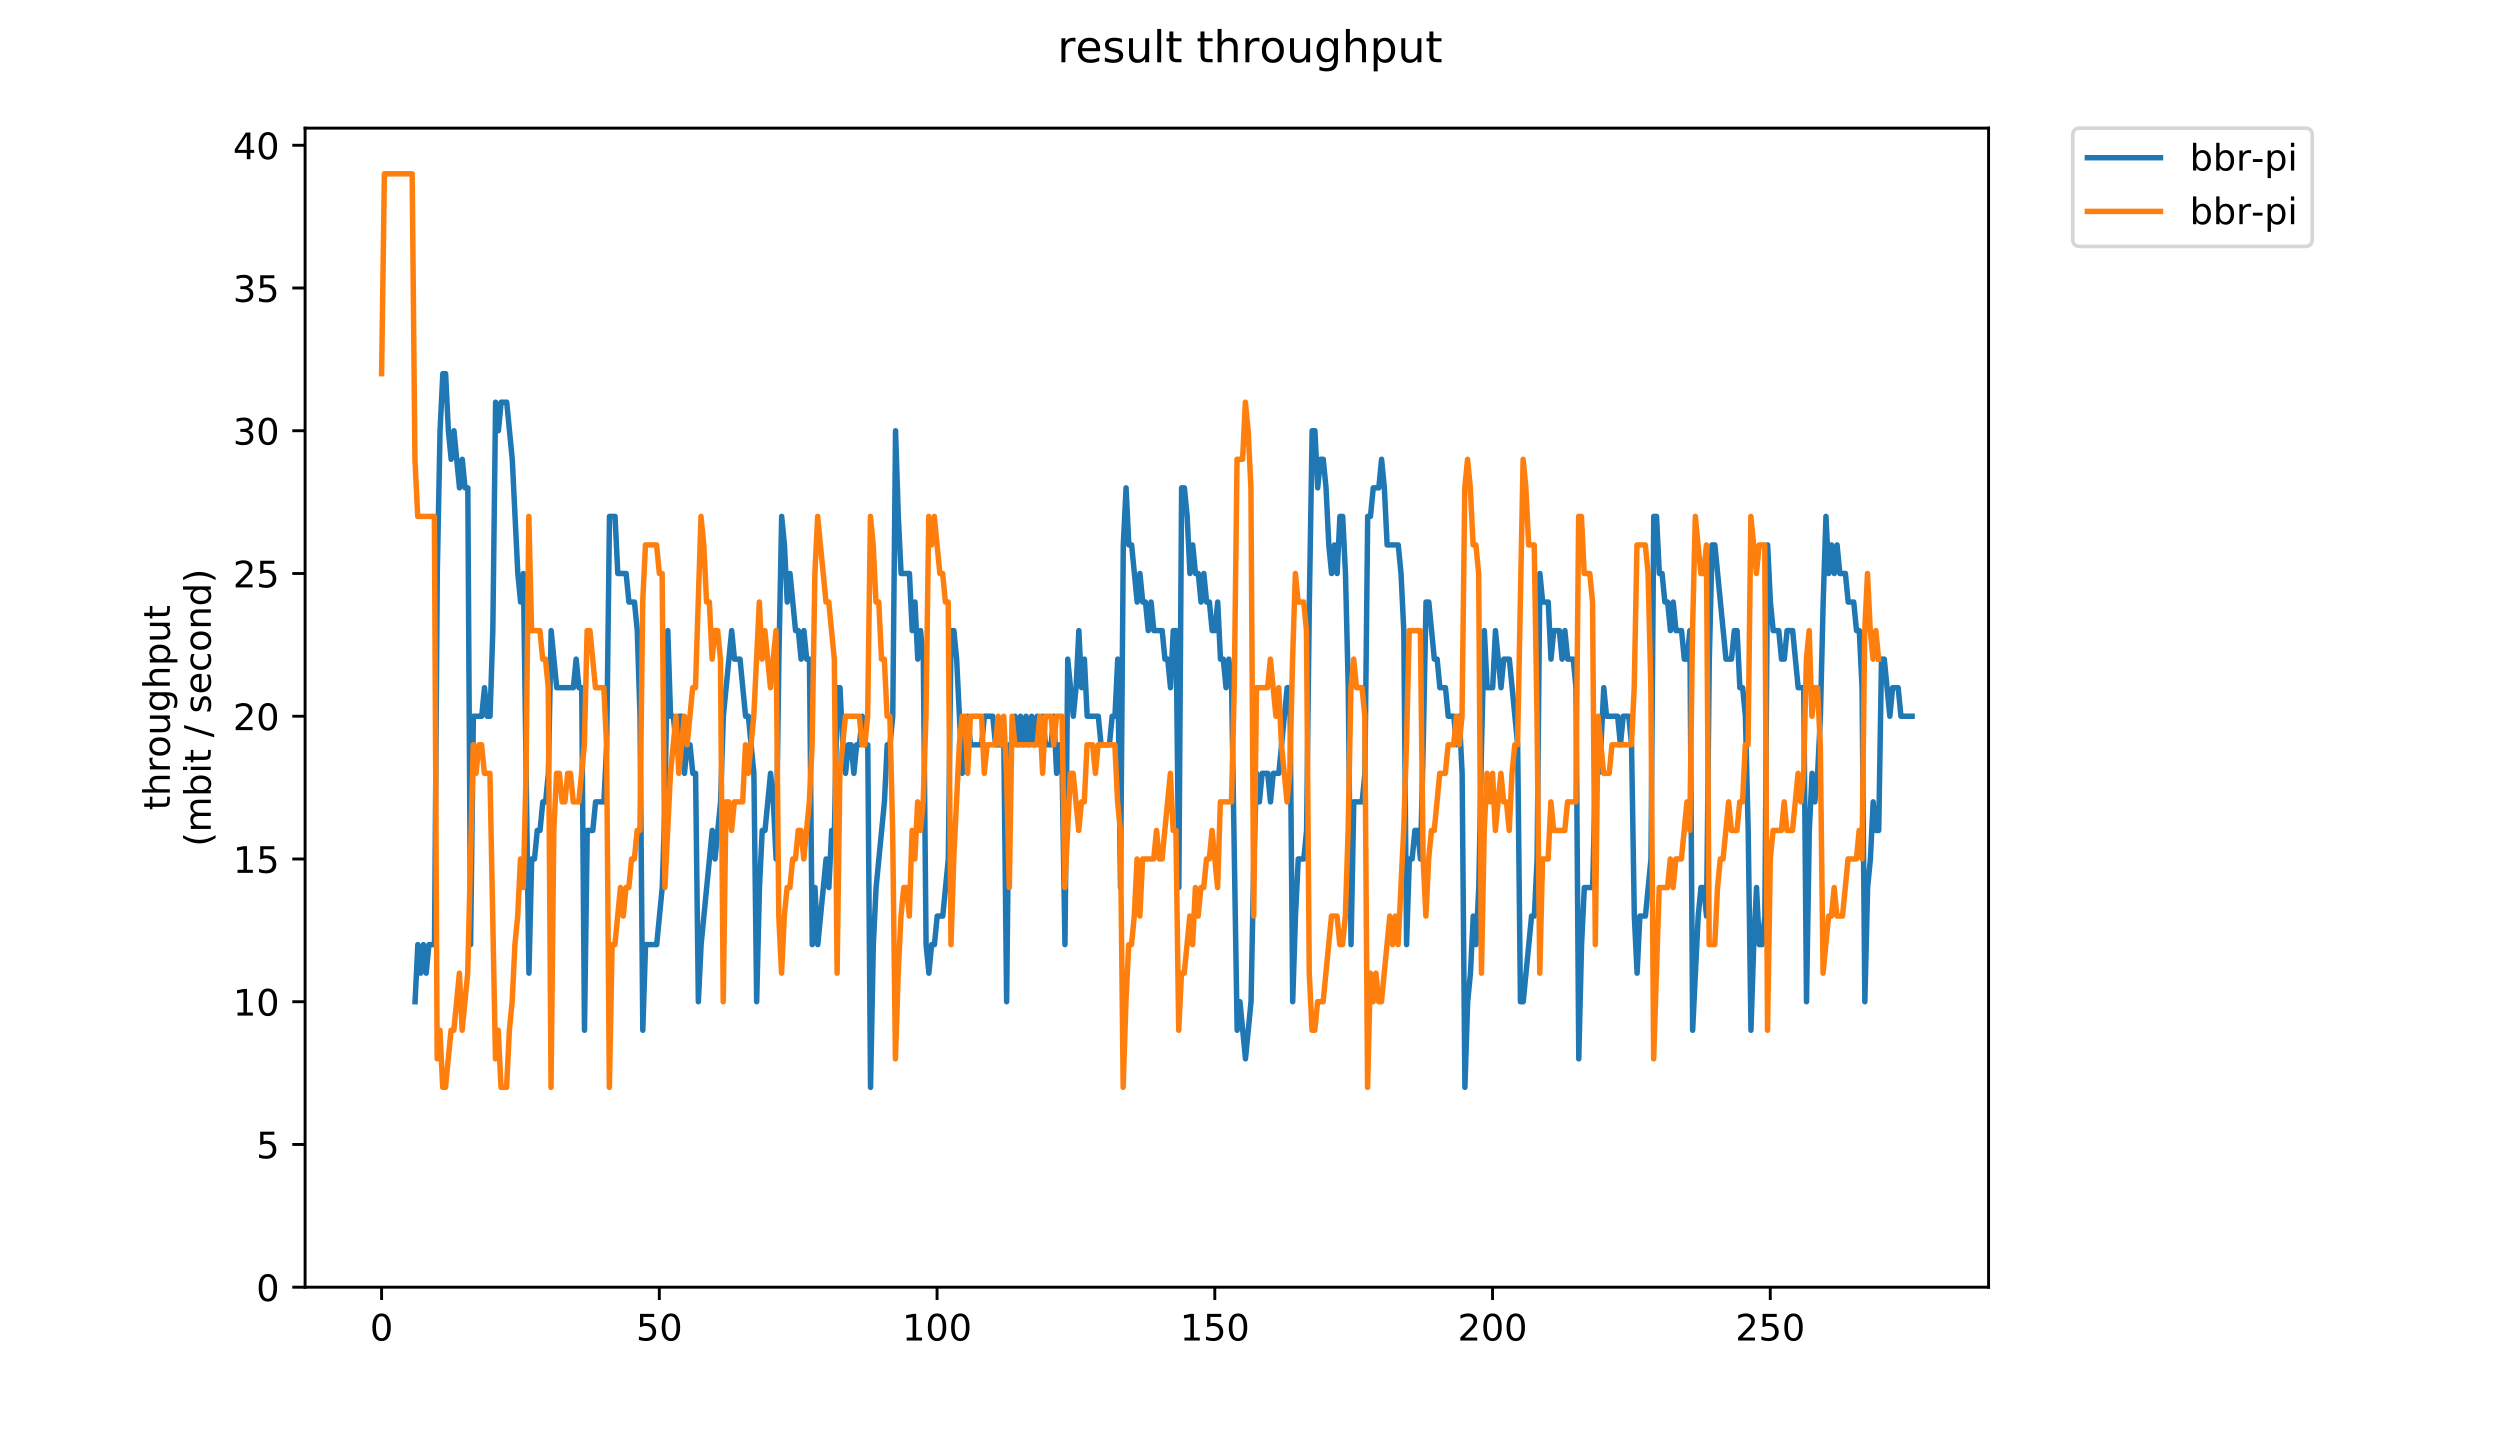 <?xml version="1.0" encoding="utf-8" standalone="no"?>
<!DOCTYPE svg PUBLIC "-//W3C//DTD SVG 1.1//EN"
  "http://www.w3.org/Graphics/SVG/1.1/DTD/svg11.dtd">
<!-- Created with matplotlib (https://matplotlib.org/) -->
<svg height="396pt" version="1.1" viewBox="0 0 684 396" width="684pt" xmlns="http://www.w3.org/2000/svg" xmlns:xlink="http://www.w3.org/1999/xlink">
 <defs>
  <style type="text/css">
*{stroke-linecap:butt;stroke-linejoin:round;}
  </style>
 </defs>
 <g id="figure_1">
  <g id="patch_1">
   <path d="M 0 396 
L 684 396 
L 684 0 
L 0 0 
z
" style="fill:#ffffff;"/>
  </g>
  <g id="axes_1">
   <g id="patch_2">
    <path d="M 83.472 352.174 
L 544.074 352.174 
L 544.074 35.062 
L 83.472 35.062 
z
" style="fill:#ffffff;"/>
   </g>
   <g id="matplotlib.axis_1">
    <g id="xtick_1">
     <g id="line2d_1">
      <defs>
       <path d="M 0 0 
L 0 3.5 
" id="mb0928cc8f7" style="stroke:#000000;stroke-width:0.8;"/>
      </defs>
      <g>
       <use style="stroke:#000000;stroke-width:0.8;" x="104.403" xlink:href="#mb0928cc8f7" y="352.174"/>
      </g>
     </g>
     <g id="text_1">
      <!-- 0 -->
      <defs>
       <path d="M 31.781 66.406 
Q 24.172 66.406 20.328 58.906 
Q 16.5 51.422 16.5 36.375 
Q 16.5 21.391 20.328 13.891 
Q 24.172 6.391 31.781 6.391 
Q 39.453 6.391 43.281 13.891 
Q 47.125 21.391 47.125 36.375 
Q 47.125 51.422 43.281 58.906 
Q 39.453 66.406 31.781 66.406 
z
M 31.781 74.219 
Q 44.047 74.219 50.516 64.516 
Q 56.984 54.828 56.984 36.375 
Q 56.984 17.969 50.516 8.266 
Q 44.047 -1.422 31.781 -1.422 
Q 19.531 -1.422 13.062 8.266 
Q 6.594 17.969 6.594 36.375 
Q 6.594 54.828 13.062 64.516 
Q 19.531 74.219 31.781 74.219 
z
" id="DejaVuSans-48"/>
      </defs>
      <g transform="translate(101.221 366.773)scale(0.1 -0.1)">
       <use xlink:href="#DejaVuSans-48"/>
      </g>
     </g>
    </g>
    <g id="xtick_2">
     <g id="line2d_2">
      <g>
       <use style="stroke:#000000;stroke-width:0.8;" x="180.391" xlink:href="#mb0928cc8f7" y="352.174"/>
      </g>
     </g>
     <g id="text_2">
      <!-- 50 -->
      <defs>
       <path d="M 10.797 72.906 
L 49.516 72.906 
L 49.516 64.594 
L 19.828 64.594 
L 19.828 46.734 
Q 21.969 47.469 24.109 47.828 
Q 26.266 48.188 28.422 48.188 
Q 40.625 48.188 47.75 41.5 
Q 54.891 34.812 54.891 23.391 
Q 54.891 11.625 47.562 5.094 
Q 40.234 -1.422 26.906 -1.422 
Q 22.312 -1.422 17.547 -0.641 
Q 12.797 0.141 7.719 1.703 
L 7.719 11.625 
Q 12.109 9.234 16.797 8.062 
Q 21.484 6.891 26.703 6.891 
Q 35.156 6.891 40.078 11.328 
Q 45.016 15.766 45.016 23.391 
Q 45.016 31 40.078 35.438 
Q 35.156 39.891 26.703 39.891 
Q 22.75 39.891 18.812 39.016 
Q 14.891 38.141 10.797 36.281 
z
" id="DejaVuSans-53"/>
      </defs>
      <g transform="translate(174.029 366.773)scale(0.1 -0.1)">
       <use xlink:href="#DejaVuSans-53"/>
       <use x="63.623" xlink:href="#DejaVuSans-48"/>
      </g>
     </g>
    </g>
    <g id="xtick_3">
     <g id="line2d_3">
      <g>
       <use style="stroke:#000000;stroke-width:0.8;" x="256.38" xlink:href="#mb0928cc8f7" y="352.174"/>
      </g>
     </g>
     <g id="text_3">
      <!-- 100 -->
      <defs>
       <path d="M 12.406 8.297 
L 28.516 8.297 
L 28.516 63.922 
L 10.984 60.406 
L 10.984 69.391 
L 28.422 72.906 
L 38.281 72.906 
L 38.281 8.297 
L 54.391 8.297 
L 54.391 0 
L 12.406 0 
z
" id="DejaVuSans-49"/>
      </defs>
      <g transform="translate(246.836 366.773)scale(0.1 -0.1)">
       <use xlink:href="#DejaVuSans-49"/>
       <use x="63.623" xlink:href="#DejaVuSans-48"/>
       <use x="127.246" xlink:href="#DejaVuSans-48"/>
      </g>
     </g>
    </g>
    <g id="xtick_4">
     <g id="line2d_4">
      <g>
       <use style="stroke:#000000;stroke-width:0.8;" x="332.368" xlink:href="#mb0928cc8f7" y="352.174"/>
      </g>
     </g>
     <g id="text_4">
      <!-- 150 -->
      <g transform="translate(322.825 366.773)scale(0.1 -0.1)">
       <use xlink:href="#DejaVuSans-49"/>
       <use x="63.623" xlink:href="#DejaVuSans-53"/>
       <use x="127.246" xlink:href="#DejaVuSans-48"/>
      </g>
     </g>
    </g>
    <g id="xtick_5">
     <g id="line2d_5">
      <g>
       <use style="stroke:#000000;stroke-width:0.8;" x="408.357" xlink:href="#mb0928cc8f7" y="352.174"/>
      </g>
     </g>
     <g id="text_5">
      <!-- 200 -->
      <defs>
       <path d="M 19.188 8.297 
L 53.609 8.297 
L 53.609 0 
L 7.328 0 
L 7.328 8.297 
Q 12.938 14.109 22.625 23.891 
Q 32.328 33.688 34.812 36.531 
Q 39.547 41.844 41.422 45.531 
Q 43.312 49.219 43.312 52.781 
Q 43.312 58.594 39.234 62.25 
Q 35.156 65.922 28.609 65.922 
Q 23.969 65.922 18.812 64.312 
Q 13.672 62.703 7.812 59.422 
L 7.812 69.391 
Q 13.766 71.781 18.938 73 
Q 24.125 74.219 28.422 74.219 
Q 39.75 74.219 46.484 68.547 
Q 53.219 62.891 53.219 53.422 
Q 53.219 48.922 51.531 44.891 
Q 49.859 40.875 45.406 35.406 
Q 44.188 33.984 37.641 27.219 
Q 31.109 20.453 19.188 8.297 
z
" id="DejaVuSans-50"/>
      </defs>
      <g transform="translate(398.813 366.773)scale(0.1 -0.1)">
       <use xlink:href="#DejaVuSans-50"/>
       <use x="63.623" xlink:href="#DejaVuSans-48"/>
       <use x="127.246" xlink:href="#DejaVuSans-48"/>
      </g>
     </g>
    </g>
    <g id="xtick_6">
     <g id="line2d_6">
      <g>
       <use style="stroke:#000000;stroke-width:0.8;" x="484.345" xlink:href="#mb0928cc8f7" y="352.174"/>
      </g>
     </g>
     <g id="text_6">
      <!-- 250 -->
      <g transform="translate(474.802 366.773)scale(0.1 -0.1)">
       <use xlink:href="#DejaVuSans-50"/>
       <use x="63.623" xlink:href="#DejaVuSans-53"/>
       <use x="127.246" xlink:href="#DejaVuSans-48"/>
      </g>
     </g>
    </g>
   </g>
   <g id="matplotlib.axis_2">
    <g id="ytick_1">
     <g id="line2d_7">
      <defs>
       <path d="M 0 0 
L -3.5 0 
" id="m0f56b5fff4" style="stroke:#000000;stroke-width:0.8;"/>
      </defs>
      <g>
       <use style="stroke:#000000;stroke-width:0.8;" x="83.472" xlink:href="#m0f56b5fff4" y="352.174"/>
      </g>
     </g>
     <g id="text_7">
      <!-- 0 -->
      <g transform="translate(70.11 355.973)scale(0.1 -0.1)">
       <use xlink:href="#DejaVuSans-48"/>
      </g>
     </g>
    </g>
    <g id="ytick_2">
     <g id="line2d_8">
      <g>
       <use style="stroke:#000000;stroke-width:0.8;" x="83.472" xlink:href="#m0f56b5fff4" y="313.121"/>
      </g>
     </g>
     <g id="text_8">
      <!-- 5 -->
      <g transform="translate(70.11 316.92)scale(0.1 -0.1)">
       <use xlink:href="#DejaVuSans-53"/>
      </g>
     </g>
    </g>
    <g id="ytick_3">
     <g id="line2d_9">
      <g>
       <use style="stroke:#000000;stroke-width:0.8;" x="83.472" xlink:href="#m0f56b5fff4" y="274.068"/>
      </g>
     </g>
     <g id="text_9">
      <!-- 10 -->
      <g transform="translate(63.747 277.867)scale(0.1 -0.1)">
       <use xlink:href="#DejaVuSans-49"/>
       <use x="63.623" xlink:href="#DejaVuSans-48"/>
      </g>
     </g>
    </g>
    <g id="ytick_4">
     <g id="line2d_10">
      <g>
       <use style="stroke:#000000;stroke-width:0.8;" x="83.472" xlink:href="#m0f56b5fff4" y="235.015"/>
      </g>
     </g>
     <g id="text_10">
      <!-- 15 -->
      <g transform="translate(63.747 238.814)scale(0.1 -0.1)">
       <use xlink:href="#DejaVuSans-49"/>
       <use x="63.623" xlink:href="#DejaVuSans-53"/>
      </g>
     </g>
    </g>
    <g id="ytick_5">
     <g id="line2d_11">
      <g>
       <use style="stroke:#000000;stroke-width:0.8;" x="83.472" xlink:href="#m0f56b5fff4" y="195.962"/>
      </g>
     </g>
     <g id="text_11">
      <!-- 20 -->
      <g transform="translate(63.747 199.761)scale(0.1 -0.1)">
       <use xlink:href="#DejaVuSans-50"/>
       <use x="63.623" xlink:href="#DejaVuSans-48"/>
      </g>
     </g>
    </g>
    <g id="ytick_6">
     <g id="line2d_12">
      <g>
       <use style="stroke:#000000;stroke-width:0.8;" x="83.472" xlink:href="#m0f56b5fff4" y="156.908"/>
      </g>
     </g>
     <g id="text_12">
      <!-- 25 -->
      <g transform="translate(63.747 160.708)scale(0.1 -0.1)">
       <use xlink:href="#DejaVuSans-50"/>
       <use x="63.623" xlink:href="#DejaVuSans-53"/>
      </g>
     </g>
    </g>
    <g id="ytick_7">
     <g id="line2d_13">
      <g>
       <use style="stroke:#000000;stroke-width:0.8;" x="83.472" xlink:href="#m0f56b5fff4" y="117.855"/>
      </g>
     </g>
     <g id="text_13">
      <!-- 30 -->
      <defs>
       <path d="M 40.578 39.312 
Q 47.656 37.797 51.625 33 
Q 55.609 28.219 55.609 21.188 
Q 55.609 10.406 48.188 4.484 
Q 40.766 -1.422 27.094 -1.422 
Q 22.516 -1.422 17.656 -0.516 
Q 12.797 0.391 7.625 2.203 
L 7.625 11.719 
Q 11.719 9.328 16.594 8.109 
Q 21.484 6.891 26.812 6.891 
Q 36.078 6.891 40.938 10.547 
Q 45.797 14.203 45.797 21.188 
Q 45.797 27.641 41.281 31.266 
Q 36.766 34.906 28.719 34.906 
L 20.219 34.906 
L 20.219 43.016 
L 29.109 43.016 
Q 36.375 43.016 40.234 45.922 
Q 44.094 48.828 44.094 54.297 
Q 44.094 59.906 40.109 62.906 
Q 36.141 65.922 28.719 65.922 
Q 24.656 65.922 20.016 65.031 
Q 15.375 64.156 9.812 62.312 
L 9.812 71.094 
Q 15.438 72.656 20.344 73.438 
Q 25.25 74.219 29.594 74.219 
Q 40.828 74.219 47.359 69.109 
Q 53.906 64.016 53.906 55.328 
Q 53.906 49.266 50.438 45.094 
Q 46.969 40.922 40.578 39.312 
z
" id="DejaVuSans-51"/>
      </defs>
      <g transform="translate(63.747 121.654)scale(0.1 -0.1)">
       <use xlink:href="#DejaVuSans-51"/>
       <use x="63.623" xlink:href="#DejaVuSans-48"/>
      </g>
     </g>
    </g>
    <g id="ytick_8">
     <g id="line2d_14">
      <g>
       <use style="stroke:#000000;stroke-width:0.8;" x="83.472" xlink:href="#m0f56b5fff4" y="78.802"/>
      </g>
     </g>
     <g id="text_14">
      <!-- 35 -->
      <g transform="translate(63.747 82.601)scale(0.1 -0.1)">
       <use xlink:href="#DejaVuSans-51"/>
       <use x="63.623" xlink:href="#DejaVuSans-53"/>
      </g>
     </g>
    </g>
    <g id="ytick_9">
     <g id="line2d_15">
      <g>
       <use style="stroke:#000000;stroke-width:0.8;" x="83.472" xlink:href="#m0f56b5fff4" y="39.749"/>
      </g>
     </g>
     <g id="text_15">
      <!-- 40 -->
      <defs>
       <path d="M 37.797 64.312 
L 12.891 25.391 
L 37.797 25.391 
z
M 35.203 72.906 
L 47.609 72.906 
L 47.609 25.391 
L 58.016 25.391 
L 58.016 17.188 
L 47.609 17.188 
L 47.609 0 
L 37.797 0 
L 37.797 17.188 
L 4.891 17.188 
L 4.891 26.703 
z
" id="DejaVuSans-52"/>
      </defs>
      <g transform="translate(63.747 43.548)scale(0.1 -0.1)">
       <use xlink:href="#DejaVuSans-52"/>
       <use x="63.623" xlink:href="#DejaVuSans-48"/>
      </g>
     </g>
    </g>
    <g id="text_16">
     <!-- throughput -->
     <defs>
      <path d="M 18.312 70.219 
L 18.312 54.688 
L 36.812 54.688 
L 36.812 47.703 
L 18.312 47.703 
L 18.312 18.016 
Q 18.312 11.328 20.141 9.422 
Q 21.969 7.516 27.594 7.516 
L 36.812 7.516 
L 36.812 0 
L 27.594 0 
Q 17.188 0 13.234 3.875 
Q 9.281 7.766 9.281 18.016 
L 9.281 47.703 
L 2.688 47.703 
L 2.688 54.688 
L 9.281 54.688 
L 9.281 70.219 
z
" id="DejaVuSans-116"/>
      <path d="M 54.891 33.016 
L 54.891 0 
L 45.906 0 
L 45.906 32.719 
Q 45.906 40.484 42.875 44.328 
Q 39.844 48.188 33.797 48.188 
Q 26.516 48.188 22.312 43.547 
Q 18.109 38.922 18.109 30.906 
L 18.109 0 
L 9.078 0 
L 9.078 75.984 
L 18.109 75.984 
L 18.109 46.188 
Q 21.344 51.125 25.703 53.562 
Q 30.078 56 35.797 56 
Q 45.219 56 50.047 50.172 
Q 54.891 44.344 54.891 33.016 
z
" id="DejaVuSans-104"/>
      <path d="M 41.109 46.297 
Q 39.594 47.172 37.812 47.578 
Q 36.031 48 33.891 48 
Q 26.266 48 22.188 43.047 
Q 18.109 38.094 18.109 28.812 
L 18.109 0 
L 9.078 0 
L 9.078 54.688 
L 18.109 54.688 
L 18.109 46.188 
Q 20.953 51.172 25.484 53.578 
Q 30.031 56 36.531 56 
Q 37.453 56 38.578 55.875 
Q 39.703 55.766 41.062 55.516 
z
" id="DejaVuSans-114"/>
      <path d="M 30.609 48.391 
Q 23.391 48.391 19.188 42.75 
Q 14.984 37.109 14.984 27.297 
Q 14.984 17.484 19.156 11.844 
Q 23.344 6.203 30.609 6.203 
Q 37.797 6.203 41.984 11.859 
Q 46.188 17.531 46.188 27.297 
Q 46.188 37.016 41.984 42.703 
Q 37.797 48.391 30.609 48.391 
z
M 30.609 56 
Q 42.328 56 49.016 48.375 
Q 55.719 40.766 55.719 27.297 
Q 55.719 13.875 49.016 6.219 
Q 42.328 -1.422 30.609 -1.422 
Q 18.844 -1.422 12.172 6.219 
Q 5.516 13.875 5.516 27.297 
Q 5.516 40.766 12.172 48.375 
Q 18.844 56 30.609 56 
z
" id="DejaVuSans-111"/>
      <path d="M 8.5 21.578 
L 8.5 54.688 
L 17.484 54.688 
L 17.484 21.922 
Q 17.484 14.156 20.5 10.266 
Q 23.531 6.391 29.594 6.391 
Q 36.859 6.391 41.078 11.031 
Q 45.312 15.672 45.312 23.688 
L 45.312 54.688 
L 54.297 54.688 
L 54.297 0 
L 45.312 0 
L 45.312 8.406 
Q 42.047 3.422 37.719 1 
Q 33.406 -1.422 27.688 -1.422 
Q 18.266 -1.422 13.375 4.438 
Q 8.5 10.297 8.5 21.578 
z
M 31.109 56 
z
" id="DejaVuSans-117"/>
      <path d="M 45.406 27.984 
Q 45.406 37.75 41.375 43.109 
Q 37.359 48.484 30.078 48.484 
Q 22.859 48.484 18.828 43.109 
Q 14.797 37.75 14.797 27.984 
Q 14.797 18.266 18.828 12.891 
Q 22.859 7.516 30.078 7.516 
Q 37.359 7.516 41.375 12.891 
Q 45.406 18.266 45.406 27.984 
z
M 54.391 6.781 
Q 54.391 -7.172 48.188 -13.984 
Q 42 -20.797 29.203 -20.797 
Q 24.469 -20.797 20.266 -20.094 
Q 16.062 -19.391 12.109 -17.922 
L 12.109 -9.188 
Q 16.062 -11.328 19.922 -12.344 
Q 23.781 -13.375 27.781 -13.375 
Q 36.625 -13.375 41.016 -8.766 
Q 45.406 -4.156 45.406 5.172 
L 45.406 9.625 
Q 42.625 4.781 38.281 2.391 
Q 33.938 0 27.875 0 
Q 17.828 0 11.672 7.656 
Q 5.516 15.328 5.516 27.984 
Q 5.516 40.672 11.672 48.328 
Q 17.828 56 27.875 56 
Q 33.938 56 38.281 53.609 
Q 42.625 51.219 45.406 46.391 
L 45.406 54.688 
L 54.391 54.688 
z
" id="DejaVuSans-103"/>
      <path d="M 18.109 8.203 
L 18.109 -20.797 
L 9.078 -20.797 
L 9.078 54.688 
L 18.109 54.688 
L 18.109 46.391 
Q 20.953 51.266 25.266 53.625 
Q 29.594 56 35.594 56 
Q 45.562 56 51.781 48.094 
Q 58.016 40.188 58.016 27.297 
Q 58.016 14.406 51.781 6.484 
Q 45.562 -1.422 35.594 -1.422 
Q 29.594 -1.422 25.266 0.953 
Q 20.953 3.328 18.109 8.203 
z
M 48.688 27.297 
Q 48.688 37.203 44.609 42.844 
Q 40.531 48.484 33.406 48.484 
Q 26.266 48.484 22.188 42.844 
Q 18.109 37.203 18.109 27.297 
Q 18.109 17.391 22.188 11.75 
Q 26.266 6.109 33.406 6.109 
Q 40.531 6.109 44.609 11.75 
Q 48.688 17.391 48.688 27.297 
z
" id="DejaVuSans-112"/>
     </defs>
     <g transform="translate(46.47 221.675)rotate(-90)scale(0.1 -0.1)">
      <use xlink:href="#DejaVuSans-116"/>
      <use x="39.209" xlink:href="#DejaVuSans-104"/>
      <use x="102.588" xlink:href="#DejaVuSans-114"/>
      <use x="143.67" xlink:href="#DejaVuSans-111"/>
      <use x="204.852" xlink:href="#DejaVuSans-117"/>
      <use x="268.23" xlink:href="#DejaVuSans-103"/>
      <use x="331.707" xlink:href="#DejaVuSans-104"/>
      <use x="395.086" xlink:href="#DejaVuSans-112"/>
      <use x="458.562" xlink:href="#DejaVuSans-117"/>
      <use x="521.941" xlink:href="#DejaVuSans-116"/>
     </g>
     <!-- (mbit / second) -->
     <defs>
      <path d="M 31 75.875 
Q 24.469 64.656 21.281 53.656 
Q 18.109 42.672 18.109 31.391 
Q 18.109 20.125 21.312 9.062 
Q 24.516 -2 31 -13.188 
L 23.188 -13.188 
Q 15.875 -1.703 12.234 9.375 
Q 8.594 20.453 8.594 31.391 
Q 8.594 42.281 12.203 53.312 
Q 15.828 64.359 23.188 75.875 
z
" id="DejaVuSans-40"/>
      <path d="M 52 44.188 
Q 55.375 50.25 60.062 53.125 
Q 64.75 56 71.094 56 
Q 79.641 56 84.281 50.016 
Q 88.922 44.047 88.922 33.016 
L 88.922 0 
L 79.891 0 
L 79.891 32.719 
Q 79.891 40.578 77.094 44.375 
Q 74.312 48.188 68.609 48.188 
Q 61.625 48.188 57.562 43.547 
Q 53.516 38.922 53.516 30.906 
L 53.516 0 
L 44.484 0 
L 44.484 32.719 
Q 44.484 40.625 41.703 44.406 
Q 38.922 48.188 33.109 48.188 
Q 26.219 48.188 22.156 43.531 
Q 18.109 38.875 18.109 30.906 
L 18.109 0 
L 9.078 0 
L 9.078 54.688 
L 18.109 54.688 
L 18.109 46.188 
Q 21.188 51.219 25.484 53.609 
Q 29.781 56 35.688 56 
Q 41.656 56 45.828 52.969 
Q 50 49.953 52 44.188 
z
" id="DejaVuSans-109"/>
      <path d="M 48.688 27.297 
Q 48.688 37.203 44.609 42.844 
Q 40.531 48.484 33.406 48.484 
Q 26.266 48.484 22.188 42.844 
Q 18.109 37.203 18.109 27.297 
Q 18.109 17.391 22.188 11.75 
Q 26.266 6.109 33.406 6.109 
Q 40.531 6.109 44.609 11.75 
Q 48.688 17.391 48.688 27.297 
z
M 18.109 46.391 
Q 20.953 51.266 25.266 53.625 
Q 29.594 56 35.594 56 
Q 45.562 56 51.781 48.094 
Q 58.016 40.188 58.016 27.297 
Q 58.016 14.406 51.781 6.484 
Q 45.562 -1.422 35.594 -1.422 
Q 29.594 -1.422 25.266 0.953 
Q 20.953 3.328 18.109 8.203 
L 18.109 0 
L 9.078 0 
L 9.078 75.984 
L 18.109 75.984 
z
" id="DejaVuSans-98"/>
      <path d="M 9.422 54.688 
L 18.406 54.688 
L 18.406 0 
L 9.422 0 
z
M 9.422 75.984 
L 18.406 75.984 
L 18.406 64.594 
L 9.422 64.594 
z
" id="DejaVuSans-105"/>
      <path id="DejaVuSans-32"/>
      <path d="M 25.391 72.906 
L 33.688 72.906 
L 8.297 -9.281 
L 0 -9.281 
z
" id="DejaVuSans-47"/>
      <path d="M 44.281 53.078 
L 44.281 44.578 
Q 40.484 46.531 36.375 47.5 
Q 32.281 48.484 27.875 48.484 
Q 21.188 48.484 17.844 46.438 
Q 14.5 44.391 14.5 40.281 
Q 14.5 37.156 16.891 35.375 
Q 19.281 33.594 26.516 31.984 
L 29.594 31.297 
Q 39.156 29.25 43.188 25.516 
Q 47.219 21.781 47.219 15.094 
Q 47.219 7.469 41.188 3.016 
Q 35.156 -1.422 24.609 -1.422 
Q 20.219 -1.422 15.453 -0.562 
Q 10.688 0.297 5.422 2 
L 5.422 11.281 
Q 10.406 8.688 15.234 7.391 
Q 20.062 6.109 24.812 6.109 
Q 31.156 6.109 34.562 8.281 
Q 37.984 10.453 37.984 14.406 
Q 37.984 18.062 35.516 20.016 
Q 33.062 21.969 24.703 23.781 
L 21.578 24.516 
Q 13.234 26.266 9.516 29.906 
Q 5.812 33.547 5.812 39.891 
Q 5.812 47.609 11.281 51.797 
Q 16.75 56 26.812 56 
Q 31.781 56 36.172 55.266 
Q 40.578 54.547 44.281 53.078 
z
" id="DejaVuSans-115"/>
      <path d="M 56.203 29.594 
L 56.203 25.203 
L 14.891 25.203 
Q 15.484 15.922 20.484 11.062 
Q 25.484 6.203 34.422 6.203 
Q 39.594 6.203 44.453 7.469 
Q 49.312 8.734 54.109 11.281 
L 54.109 2.781 
Q 49.266 0.734 44.188 -0.344 
Q 39.109 -1.422 33.891 -1.422 
Q 20.797 -1.422 13.156 6.188 
Q 5.516 13.812 5.516 26.812 
Q 5.516 40.234 12.766 48.109 
Q 20.016 56 32.328 56 
Q 43.359 56 49.781 48.891 
Q 56.203 41.797 56.203 29.594 
z
M 47.219 32.234 
Q 47.125 39.594 43.094 43.984 
Q 39.062 48.391 32.422 48.391 
Q 24.906 48.391 20.391 44.141 
Q 15.875 39.891 15.188 32.172 
z
" id="DejaVuSans-101"/>
      <path d="M 48.781 52.594 
L 48.781 44.188 
Q 44.969 46.297 41.141 47.344 
Q 37.312 48.391 33.406 48.391 
Q 24.656 48.391 19.812 42.844 
Q 14.984 37.312 14.984 27.297 
Q 14.984 17.281 19.812 11.734 
Q 24.656 6.203 33.406 6.203 
Q 37.312 6.203 41.141 7.25 
Q 44.969 8.297 48.781 10.406 
L 48.781 2.094 
Q 45.016 0.344 40.984 -0.531 
Q 36.969 -1.422 32.422 -1.422 
Q 20.062 -1.422 12.781 6.344 
Q 5.516 14.109 5.516 27.297 
Q 5.516 40.672 12.859 48.328 
Q 20.219 56 33.016 56 
Q 37.156 56 41.109 55.141 
Q 45.062 54.297 48.781 52.594 
z
" id="DejaVuSans-99"/>
      <path d="M 54.891 33.016 
L 54.891 0 
L 45.906 0 
L 45.906 32.719 
Q 45.906 40.484 42.875 44.328 
Q 39.844 48.188 33.797 48.188 
Q 26.516 48.188 22.312 43.547 
Q 18.109 38.922 18.109 30.906 
L 18.109 0 
L 9.078 0 
L 9.078 54.688 
L 18.109 54.688 
L 18.109 46.188 
Q 21.344 51.125 25.703 53.562 
Q 30.078 56 35.797 56 
Q 45.219 56 50.047 50.172 
Q 54.891 44.344 54.891 33.016 
z
" id="DejaVuSans-110"/>
      <path d="M 45.406 46.391 
L 45.406 75.984 
L 54.391 75.984 
L 54.391 0 
L 45.406 0 
L 45.406 8.203 
Q 42.578 3.328 38.25 0.953 
Q 33.938 -1.422 27.875 -1.422 
Q 17.969 -1.422 11.734 6.484 
Q 5.516 14.406 5.516 27.297 
Q 5.516 40.188 11.734 48.094 
Q 17.969 56 27.875 56 
Q 33.938 56 38.25 53.625 
Q 42.578 51.266 45.406 46.391 
z
M 14.797 27.297 
Q 14.797 17.391 18.875 11.75 
Q 22.953 6.109 30.078 6.109 
Q 37.203 6.109 41.297 11.75 
Q 45.406 17.391 45.406 27.297 
Q 45.406 37.203 41.297 42.844 
Q 37.203 48.484 30.078 48.484 
Q 22.953 48.484 18.875 42.844 
Q 14.797 37.203 14.797 27.297 
z
" id="DejaVuSans-100"/>
      <path d="M 8.016 75.875 
L 15.828 75.875 
Q 23.141 64.359 26.781 53.312 
Q 30.422 42.281 30.422 31.391 
Q 30.422 20.453 26.781 9.375 
Q 23.141 -1.703 15.828 -13.188 
L 8.016 -13.188 
Q 14.5 -2 17.703 9.062 
Q 20.906 20.125 20.906 31.391 
Q 20.906 42.672 17.703 53.656 
Q 14.5 64.656 8.016 75.875 
z
" id="DejaVuSans-41"/>
     </defs>
     <g transform="translate(57.668 231.609)rotate(-90)scale(0.1 -0.1)">
      <use xlink:href="#DejaVuSans-40"/>
      <use x="39.014" xlink:href="#DejaVuSans-109"/>
      <use x="136.426" xlink:href="#DejaVuSans-98"/>
      <use x="199.902" xlink:href="#DejaVuSans-105"/>
      <use x="227.686" xlink:href="#DejaVuSans-116"/>
      <use x="266.895" xlink:href="#DejaVuSans-32"/>
      <use x="298.682" xlink:href="#DejaVuSans-47"/>
      <use x="332.373" xlink:href="#DejaVuSans-32"/>
      <use x="364.16" xlink:href="#DejaVuSans-115"/>
      <use x="416.26" xlink:href="#DejaVuSans-101"/>
      <use x="477.783" xlink:href="#DejaVuSans-99"/>
      <use x="532.764" xlink:href="#DejaVuSans-111"/>
      <use x="593.945" xlink:href="#DejaVuSans-110"/>
      <use x="657.324" xlink:href="#DejaVuSans-100"/>
      <use x="720.801" xlink:href="#DejaVuSans-41"/>
     </g>
    </g>
   </g>
   <g id="line2d_16">
    <path clip-path="url(#pcda507d4d1)" d="M 113.559 274.068 
L 114.319 258.447 
L 115.079 266.257 
L 115.839 258.447 
L 116.599 266.257 
L 117.359 258.447 
L 118.879 258.447 
L 119.638 156.908 
L 120.398 117.855 
L 121.158 102.234 
L 121.918 102.234 
L 122.678 117.855 
L 123.438 125.666 
L 124.198 117.855 
L 125.717 133.476 
L 126.477 125.666 
L 127.237 133.476 
L 127.997 133.476 
L 128.757 258.447 
L 129.517 195.962 
L 131.797 195.962 
L 132.556 188.151 
L 133.316 195.962 
L 134.076 195.962 
L 134.836 172.53 
L 135.596 110.045 
L 136.356 117.855 
L 137.116 110.045 
L 138.636 110.045 
L 140.155 125.666 
L 141.675 156.908 
L 142.435 164.719 
L 143.195 156.908 
L 144.715 266.257 
L 145.474 235.015 
L 146.234 235.015 
L 146.994 227.204 
L 147.754 227.204 
L 148.514 219.393 
L 149.274 219.393 
L 150.034 211.583 
L 150.794 172.53 
L 152.313 188.151 
L 156.873 188.151 
L 157.633 180.34 
L 158.393 188.151 
L 159.152 188.151 
L 159.912 281.878 
L 160.672 227.204 
L 162.192 227.204 
L 162.952 219.393 
L 165.232 219.393 
L 165.991 203.772 
L 166.751 141.287 
L 168.271 141.287 
L 169.031 156.908 
L 171.311 156.908 
L 172.07 164.719 
L 173.59 164.719 
L 174.35 172.53 
L 175.11 195.962 
L 175.87 281.878 
L 176.63 258.447 
L 179.669 258.447 
L 181.189 242.825 
L 181.949 219.393 
L 182.709 172.53 
L 183.469 195.962 
L 184.229 195.962 
L 184.989 203.772 
L 185.748 195.962 
L 186.508 195.962 
L 187.268 211.583 
L 188.028 203.772 
L 188.788 203.772 
L 189.548 211.583 
L 190.308 211.583 
L 191.068 274.068 
L 191.827 258.447 
L 194.867 227.204 
L 195.627 235.015 
L 197.147 219.393 
L 197.907 195.962 
L 200.186 172.53 
L 200.946 180.34 
L 202.466 180.34 
L 203.986 195.962 
L 204.746 195.962 
L 206.265 211.583 
L 207.025 274.068 
L 207.785 242.825 
L 208.545 227.204 
L 209.305 227.204 
L 210.825 211.583 
L 211.585 219.393 
L 212.344 235.015 
L 213.104 180.34 
L 213.864 141.287 
L 214.624 149.098 
L 215.384 164.719 
L 216.144 156.908 
L 217.664 172.53 
L 218.423 172.53 
L 219.183 180.34 
L 219.943 172.53 
L 220.703 180.34 
L 221.463 180.34 
L 222.223 258.447 
L 222.983 242.825 
L 223.743 258.447 
L 226.022 235.015 
L 226.782 242.825 
L 227.542 227.204 
L 228.302 227.204 
L 229.062 188.151 
L 229.822 188.151 
L 230.582 203.772 
L 231.342 211.583 
L 232.101 203.772 
L 232.861 203.772 
L 233.621 211.583 
L 234.381 203.772 
L 235.141 203.772 
L 235.901 195.962 
L 236.661 203.772 
L 237.421 203.772 
L 238.18 297.5 
L 238.94 258.447 
L 239.7 242.825 
L 241.98 219.393 
L 242.74 203.772 
L 243.5 203.772 
L 244.26 195.962 
L 245.019 117.855 
L 245.779 141.287 
L 246.539 156.908 
L 248.819 156.908 
L 249.579 172.53 
L 250.339 164.719 
L 251.099 180.34 
L 251.858 172.53 
L 252.618 180.34 
L 253.378 258.447 
L 254.138 266.257 
L 254.898 258.447 
L 255.658 258.447 
L 256.418 250.636 
L 257.938 250.636 
L 259.457 235.015 
L 260.217 172.53 
L 260.977 172.53 
L 261.737 180.34 
L 263.257 211.583 
L 264.776 195.962 
L 265.536 203.772 
L 268.576 203.772 
L 269.336 195.962 
L 271.615 195.962 
L 272.375 203.772 
L 274.655 203.772 
L 275.415 274.068 
L 276.175 203.772 
L 276.935 203.772 
L 277.695 195.962 
L 278.454 203.772 
L 279.214 195.962 
L 279.974 203.772 
L 280.734 195.962 
L 281.494 203.772 
L 282.254 195.962 
L 283.014 203.772 
L 283.774 195.962 
L 284.534 203.772 
L 285.293 195.962 
L 286.053 203.772 
L 287.573 203.772 
L 288.333 195.962 
L 289.093 211.583 
L 289.853 203.772 
L 290.613 211.583 
L 291.372 258.447 
L 292.132 180.34 
L 293.652 195.962 
L 294.412 188.151 
L 295.172 172.53 
L 295.932 188.151 
L 296.692 180.34 
L 297.452 195.962 
L 300.491 195.962 
L 301.251 203.772 
L 303.531 203.772 
L 304.291 195.962 
L 305.05 195.962 
L 305.81 180.34 
L 306.57 242.825 
L 307.33 149.098 
L 308.09 133.476 
L 308.85 149.098 
L 309.61 149.098 
L 311.129 164.719 
L 311.889 156.908 
L 312.649 164.719 
L 313.409 164.719 
L 314.169 172.53 
L 314.929 164.719 
L 315.689 172.53 
L 317.968 172.53 
L 318.728 180.34 
L 319.488 180.34 
L 320.248 188.151 
L 321.008 172.53 
L 321.768 172.53 
L 322.528 242.825 
L 323.288 133.476 
L 324.048 133.476 
L 324.807 141.287 
L 325.567 156.908 
L 326.327 149.098 
L 327.087 156.908 
L 327.847 156.908 
L 328.607 164.719 
L 329.367 156.908 
L 330.127 164.719 
L 330.887 164.719 
L 331.646 172.53 
L 332.406 172.53 
L 333.166 164.719 
L 333.926 180.34 
L 334.686 180.34 
L 335.446 188.151 
L 336.206 180.34 
L 336.966 188.151 
L 338.485 281.878 
L 339.245 274.068 
L 340.765 289.689 
L 342.285 274.068 
L 343.045 235.015 
L 343.805 211.583 
L 344.564 219.393 
L 345.324 211.583 
L 346.844 211.583 
L 347.604 219.393 
L 348.364 211.583 
L 349.884 211.583 
L 352.163 188.151 
L 352.923 188.151 
L 353.683 274.068 
L 354.443 250.636 
L 355.203 235.015 
L 356.723 235.015 
L 357.482 227.204 
L 358.242 164.719 
L 359.002 117.855 
L 359.762 117.855 
L 360.522 133.476 
L 361.282 125.666 
L 362.042 125.666 
L 362.802 133.476 
L 363.562 149.098 
L 364.321 156.908 
L 365.081 149.098 
L 365.841 156.908 
L 366.601 141.287 
L 367.361 141.287 
L 368.121 156.908 
L 368.881 188.151 
L 369.641 258.447 
L 370.401 219.393 
L 372.68 219.393 
L 373.44 211.583 
L 374.2 141.287 
L 374.96 141.287 
L 375.72 133.476 
L 377.24 133.476 
L 377.999 125.666 
L 378.759 133.476 
L 379.519 149.098 
L 382.559 149.098 
L 383.319 156.908 
L 384.078 172.53 
L 384.838 258.447 
L 385.598 235.015 
L 386.358 235.015 
L 387.118 227.204 
L 387.878 227.204 
L 388.638 235.015 
L 389.398 203.772 
L 390.158 164.719 
L 390.917 164.719 
L 392.437 180.34 
L 393.197 180.34 
L 393.957 188.151 
L 395.477 188.151 
L 396.237 195.962 
L 397.756 195.962 
L 398.516 203.772 
L 399.276 195.962 
L 400.036 211.583 
L 400.796 297.5 
L 401.556 274.068 
L 402.316 266.257 
L 403.076 250.636 
L 403.835 258.447 
L 404.595 242.825 
L 405.355 203.772 
L 406.115 172.53 
L 406.875 188.151 
L 408.395 188.151 
L 409.155 172.53 
L 410.674 188.151 
L 411.434 180.34 
L 412.954 180.34 
L 415.234 203.772 
L 415.994 274.068 
L 416.754 274.068 
L 419.033 250.636 
L 419.793 250.636 
L 420.553 235.015 
L 421.313 156.908 
L 422.073 164.719 
L 423.593 164.719 
L 424.352 180.34 
L 425.112 172.53 
L 426.632 172.53 
L 427.392 180.34 
L 428.152 172.53 
L 428.912 180.34 
L 430.431 180.34 
L 431.191 188.151 
L 431.951 289.689 
L 432.711 258.447 
L 433.471 242.825 
L 435.751 242.825 
L 436.511 211.583 
L 437.27 211.583 
L 438.03 203.772 
L 438.79 188.151 
L 439.55 195.962 
L 442.59 195.962 
L 443.35 203.772 
L 444.109 195.962 
L 445.629 195.962 
L 446.389 203.772 
L 447.149 250.636 
L 447.909 266.257 
L 448.669 250.636 
L 450.188 250.636 
L 451.708 235.015 
L 452.468 141.287 
L 453.228 141.287 
L 453.988 156.908 
L 454.748 156.908 
L 455.508 164.719 
L 456.268 164.719 
L 457.027 172.53 
L 457.787 164.719 
L 458.547 172.53 
L 460.067 172.53 
L 460.827 180.34 
L 461.587 180.34 
L 462.347 172.53 
L 463.107 281.878 
L 464.626 250.636 
L 465.386 242.825 
L 466.146 242.825 
L 466.906 250.636 
L 467.666 180.34 
L 468.426 149.098 
L 469.186 149.098 
L 472.225 180.34 
L 473.745 180.34 
L 474.505 172.53 
L 475.265 172.53 
L 476.025 188.151 
L 476.784 188.151 
L 477.544 195.962 
L 478.304 227.204 
L 479.064 281.878 
L 479.824 258.447 
L 480.584 242.825 
L 481.344 258.447 
L 482.104 258.447 
L 482.864 250.636 
L 483.623 149.098 
L 484.383 164.719 
L 485.143 172.53 
L 486.663 172.53 
L 487.423 180.34 
L 488.183 180.34 
L 488.943 172.53 
L 490.462 172.53 
L 491.982 188.151 
L 493.502 188.151 
L 494.262 274.068 
L 495.022 227.204 
L 495.782 211.583 
L 496.541 219.393 
L 497.301 211.583 
L 498.061 195.962 
L 498.821 164.719 
L 499.581 141.287 
L 500.341 156.908 
L 501.101 149.098 
L 501.861 156.908 
L 502.621 149.098 
L 503.38 156.908 
L 504.9 156.908 
L 505.66 164.719 
L 507.18 164.719 
L 507.94 172.53 
L 508.7 172.53 
L 509.46 188.151 
L 510.219 274.068 
L 510.979 242.825 
L 511.739 235.015 
L 512.499 219.393 
L 513.259 227.204 
L 514.019 227.204 
L 514.779 180.34 
L 515.539 180.34 
L 517.058 195.962 
L 517.818 188.151 
L 519.338 188.151 
L 520.098 195.962 
L 523.137 195.962 
L 523.137 195.962 
" style="fill:none;stroke:#1f77b4;stroke-linecap:square;stroke-width:1.5;"/>
   </g>
   <g id="line2d_17">
    <path clip-path="url(#pcda507d4d1)" d="M 104.409 102.234 
L 105.169 47.56 
L 112.768 47.56 
L 113.527 125.666 
L 114.287 141.287 
L 118.847 141.287 
L 119.606 289.689 
L 120.366 281.878 
L 121.126 297.5 
L 121.886 297.5 
L 123.406 281.878 
L 124.166 281.878 
L 125.686 266.257 
L 126.445 281.878 
L 127.965 266.257 
L 129.485 203.772 
L 130.245 211.583 
L 131.005 203.772 
L 131.765 203.772 
L 132.525 211.583 
L 134.044 211.583 
L 135.564 289.689 
L 136.324 281.878 
L 137.084 297.5 
L 138.604 297.5 
L 139.363 281.878 
L 140.123 274.068 
L 140.883 258.447 
L 141.643 250.636 
L 142.403 235.015 
L 143.163 242.825 
L 143.923 211.583 
L 144.683 141.287 
L 145.443 172.53 
L 147.722 172.53 
L 148.482 180.34 
L 149.242 180.34 
L 150.002 188.151 
L 150.762 297.5 
L 151.522 227.204 
L 152.282 211.583 
L 153.041 211.583 
L 153.801 219.393 
L 154.561 219.393 
L 155.321 211.583 
L 156.081 211.583 
L 156.841 219.393 
L 158.361 219.393 
L 159.88 203.772 
L 160.64 172.53 
L 161.4 172.53 
L 162.92 188.151 
L 165.2 188.151 
L 165.959 203.772 
L 166.719 297.5 
L 167.479 258.447 
L 168.239 258.447 
L 169.759 242.825 
L 170.519 250.636 
L 171.279 242.825 
L 172.039 242.825 
L 172.798 235.015 
L 173.558 235.015 
L 174.318 227.204 
L 175.078 227.204 
L 175.838 164.719 
L 176.598 149.098 
L 179.637 149.098 
L 180.397 156.908 
L 181.157 156.908 
L 181.917 242.825 
L 183.437 211.583 
L 184.957 195.962 
L 185.717 211.583 
L 187.236 195.962 
L 187.996 203.772 
L 189.516 188.151 
L 190.276 188.151 
L 191.796 141.287 
L 192.555 149.098 
L 193.315 164.719 
L 194.075 164.719 
L 194.835 180.34 
L 195.595 172.53 
L 196.355 172.53 
L 197.115 180.34 
L 197.875 274.068 
L 198.635 219.393 
L 199.394 219.393 
L 200.154 227.204 
L 200.914 219.393 
L 203.194 219.393 
L 203.954 203.772 
L 204.714 211.583 
L 206.233 195.962 
L 207.753 164.719 
L 208.513 180.34 
L 209.273 172.53 
L 210.793 188.151 
L 212.312 172.53 
L 213.072 250.636 
L 213.832 266.257 
L 214.592 250.636 
L 215.352 242.825 
L 216.112 242.825 
L 216.872 235.015 
L 217.632 235.015 
L 218.392 227.204 
L 219.151 227.204 
L 219.911 235.015 
L 221.431 219.393 
L 222.191 203.772 
L 222.951 156.908 
L 223.711 141.287 
L 225.99 164.719 
L 226.75 164.719 
L 228.27 180.34 
L 229.03 266.257 
L 229.79 211.583 
L 231.31 195.962 
L 235.109 195.962 
L 235.869 203.772 
L 236.629 203.772 
L 237.389 195.962 
L 238.149 141.287 
L 238.908 149.098 
L 239.668 164.719 
L 240.428 164.719 
L 241.188 180.34 
L 241.948 180.34 
L 242.708 195.962 
L 243.468 195.962 
L 244.228 227.204 
L 244.988 289.689 
L 245.747 266.257 
L 246.507 250.636 
L 247.267 242.825 
L 248.027 242.825 
L 248.787 250.636 
L 249.547 227.204 
L 250.307 235.015 
L 251.067 219.393 
L 251.827 227.204 
L 252.586 219.393 
L 253.346 195.962 
L 254.106 141.287 
L 254.866 149.098 
L 255.626 141.287 
L 257.146 156.908 
L 257.906 156.908 
L 258.665 164.719 
L 259.425 164.719 
L 260.185 258.447 
L 260.945 235.015 
L 262.465 203.772 
L 263.225 195.962 
L 263.985 195.962 
L 264.745 211.583 
L 265.504 195.962 
L 268.544 195.962 
L 269.304 211.583 
L 270.064 203.772 
L 272.343 203.772 
L 273.103 195.962 
L 273.863 203.772 
L 274.623 195.962 
L 275.383 211.583 
L 276.143 242.825 
L 276.903 195.962 
L 277.663 203.772 
L 283.742 203.772 
L 284.502 195.962 
L 285.261 211.583 
L 286.021 195.962 
L 287.541 195.962 
L 288.301 203.772 
L 289.061 195.962 
L 290.581 195.962 
L 291.341 242.825 
L 292.86 211.583 
L 293.62 211.583 
L 295.14 227.204 
L 295.9 219.393 
L 296.66 219.393 
L 297.42 203.772 
L 298.939 203.772 
L 299.699 211.583 
L 300.459 203.772 
L 305.018 203.772 
L 305.778 219.393 
L 306.538 227.204 
L 307.298 297.5 
L 308.058 274.068 
L 308.818 258.447 
L 309.578 258.447 
L 310.338 250.636 
L 311.098 235.015 
L 311.857 250.636 
L 312.617 235.015 
L 315.657 235.015 
L 316.417 227.204 
L 317.177 235.015 
L 317.937 235.015 
L 320.216 211.583 
L 320.976 227.204 
L 321.736 227.204 
L 322.496 281.878 
L 323.256 266.257 
L 324.016 266.257 
L 325.535 250.636 
L 326.295 258.447 
L 327.055 242.825 
L 327.815 250.636 
L 328.575 242.825 
L 329.335 242.825 
L 330.095 235.015 
L 330.855 235.015 
L 331.614 227.204 
L 333.134 242.825 
L 333.894 219.393 
L 336.934 219.393 
L 337.694 188.151 
L 338.453 125.666 
L 339.973 125.666 
L 340.733 110.045 
L 341.493 117.855 
L 342.253 133.476 
L 343.013 250.636 
L 343.773 188.151 
L 346.812 188.151 
L 347.572 180.34 
L 349.092 195.962 
L 349.852 188.151 
L 350.612 203.772 
L 352.131 219.393 
L 352.891 211.583 
L 353.651 180.34 
L 354.411 156.908 
L 355.171 164.719 
L 356.691 164.719 
L 357.451 172.53 
L 358.21 266.257 
L 358.97 281.878 
L 359.73 281.878 
L 360.49 274.068 
L 362.01 274.068 
L 364.29 250.636 
L 365.809 250.636 
L 366.569 258.447 
L 367.329 258.447 
L 368.089 250.636 
L 368.849 227.204 
L 369.609 188.151 
L 370.369 180.34 
L 371.129 188.151 
L 372.648 188.151 
L 373.408 195.962 
L 374.168 297.5 
L 374.928 266.257 
L 375.688 274.068 
L 376.448 266.257 
L 377.208 274.068 
L 377.967 274.068 
L 380.247 250.636 
L 381.007 258.447 
L 381.767 250.636 
L 382.527 258.447 
L 384.047 227.204 
L 384.806 203.772 
L 385.566 172.53 
L 388.606 172.53 
L 389.366 235.015 
L 390.126 250.636 
L 390.886 235.015 
L 391.645 227.204 
L 392.405 227.204 
L 393.925 211.583 
L 395.445 211.583 
L 396.205 203.772 
L 397.724 203.772 
L 398.484 195.962 
L 399.244 203.772 
L 400.004 195.962 
L 400.764 133.476 
L 401.524 125.666 
L 402.284 133.476 
L 403.044 149.098 
L 403.804 149.098 
L 404.563 156.908 
L 405.323 266.257 
L 406.083 227.204 
L 406.843 211.583 
L 407.603 219.393 
L 408.363 211.583 
L 409.123 227.204 
L 410.643 211.583 
L 411.402 219.393 
L 412.162 219.393 
L 412.922 227.204 
L 413.682 211.583 
L 414.442 203.772 
L 415.202 203.772 
L 416.722 125.666 
L 417.482 133.476 
L 418.241 149.098 
L 419.761 149.098 
L 420.521 195.962 
L 421.281 266.257 
L 422.041 235.015 
L 423.561 235.015 
L 424.32 219.393 
L 425.08 227.204 
L 428.12 227.204 
L 428.88 219.393 
L 431.159 219.393 
L 431.919 141.287 
L 432.679 141.287 
L 433.439 156.908 
L 434.959 156.908 
L 435.719 164.719 
L 436.479 258.447 
L 437.239 195.962 
L 438.758 211.583 
L 440.278 211.583 
L 441.038 203.772 
L 446.357 203.772 
L 447.117 188.151 
L 447.877 149.098 
L 450.157 149.098 
L 450.916 156.908 
L 451.676 188.151 
L 452.436 289.689 
L 453.956 242.825 
L 456.236 242.825 
L 456.996 235.015 
L 457.755 242.825 
L 458.515 235.015 
L 460.035 235.015 
L 461.555 219.393 
L 462.315 227.204 
L 463.075 172.53 
L 463.835 141.287 
L 465.354 156.908 
L 466.114 156.908 
L 466.874 149.098 
L 467.634 258.447 
L 469.154 258.447 
L 469.914 242.825 
L 470.673 235.015 
L 471.433 235.015 
L 472.953 219.393 
L 473.713 227.204 
L 475.233 227.204 
L 475.993 219.393 
L 476.753 219.393 
L 477.512 203.772 
L 478.272 203.772 
L 479.032 141.287 
L 480.552 156.908 
L 481.312 149.098 
L 482.832 149.098 
L 483.592 281.878 
L 484.351 235.015 
L 485.111 227.204 
L 487.391 227.204 
L 488.151 219.393 
L 488.911 227.204 
L 490.43 227.204 
L 491.95 211.583 
L 492.71 219.393 
L 493.47 211.583 
L 494.23 180.34 
L 494.99 172.53 
L 495.75 195.962 
L 496.51 188.151 
L 497.269 188.151 
L 498.029 203.772 
L 498.789 266.257 
L 500.309 250.636 
L 501.069 250.636 
L 501.829 242.825 
L 502.589 250.636 
L 504.108 250.636 
L 505.628 235.015 
L 507.908 235.015 
L 508.668 227.204 
L 509.428 235.015 
L 510.188 172.53 
L 510.947 156.908 
L 511.707 172.53 
L 512.467 180.34 
L 513.227 172.53 
L 513.987 180.34 
L 513.987 180.34 
" style="fill:none;stroke:#ff7f0e;stroke-linecap:square;stroke-width:1.5;"/>
   </g>
   <g id="patch_3">
    <path d="M 83.472 352.174 
L 83.472 35.062 
" style="fill:none;stroke:#000000;stroke-linecap:square;stroke-linejoin:miter;stroke-width:0.8;"/>
   </g>
   <g id="patch_4">
    <path d="M 544.074 352.174 
L 544.074 35.062 
" style="fill:none;stroke:#000000;stroke-linecap:square;stroke-linejoin:miter;stroke-width:0.8;"/>
   </g>
   <g id="patch_5">
    <path d="M 83.472 352.174 
L 544.074 352.174 
" style="fill:none;stroke:#000000;stroke-linecap:square;stroke-linejoin:miter;stroke-width:0.8;"/>
   </g>
   <g id="patch_6">
    <path d="M 83.472 35.062 
L 544.074 35.062 
" style="fill:none;stroke:#000000;stroke-linecap:square;stroke-linejoin:miter;stroke-width:0.8;"/>
   </g>
   <g id="legend_1">
    <g id="patch_7">
     <path d="M 569.104 67.419 
L 630.637 67.419 
Q 632.637 67.419 632.637 65.419 
L 632.637 37.062 
Q 632.637 35.062 630.637 35.062 
L 569.104 35.062 
Q 567.104 35.062 567.104 37.062 
L 567.104 65.419 
Q 567.104 67.419 569.104 67.419 
z
" style="fill:#ffffff;opacity:0.8;stroke:#cccccc;stroke-linejoin:miter;"/>
    </g>
    <g id="line2d_18">
     <path d="M 571.104 43.161 
L 591.104 43.161 
" style="fill:none;stroke:#1f77b4;stroke-linecap:square;stroke-width:1.5;"/>
    </g>
    <g id="line2d_19"/>
    <g id="text_17">
     <!-- bbr-pi -->
     <defs>
      <path d="M 4.891 31.391 
L 31.203 31.391 
L 31.203 23.391 
L 4.891 23.391 
z
" id="DejaVuSans-45"/>
     </defs>
     <g transform="translate(599.104 46.661)scale(0.1 -0.1)">
      <use xlink:href="#DejaVuSans-98"/>
      <use x="63.477" xlink:href="#DejaVuSans-98"/>
      <use x="126.953" xlink:href="#DejaVuSans-114"/>
      <use x="167.973" xlink:href="#DejaVuSans-45"/>
      <use x="204.057" xlink:href="#DejaVuSans-112"/>
      <use x="267.533" xlink:href="#DejaVuSans-105"/>
     </g>
    </g>
    <g id="line2d_20">
     <path d="M 571.104 57.839 
L 591.104 57.839 
" style="fill:none;stroke:#ff7f0e;stroke-linecap:square;stroke-width:1.5;"/>
    </g>
    <g id="line2d_21"/>
    <g id="text_18">
     <!-- bbr-pi -->
     <g transform="translate(599.104 61.339)scale(0.1 -0.1)">
      <use xlink:href="#DejaVuSans-98"/>
      <use x="63.477" xlink:href="#DejaVuSans-98"/>
      <use x="126.953" xlink:href="#DejaVuSans-114"/>
      <use x="167.973" xlink:href="#DejaVuSans-45"/>
      <use x="204.057" xlink:href="#DejaVuSans-112"/>
      <use x="267.533" xlink:href="#DejaVuSans-105"/>
     </g>
    </g>
   </g>
  </g>
  <g id="text_19">
   <!-- result throughput -->
   <defs>
    <path d="M 9.422 75.984 
L 18.406 75.984 
L 18.406 0 
L 9.422 0 
z
" id="DejaVuSans-108"/>
   </defs>
   <g transform="translate(289.321 17.038)scale(0.12 -0.12)">
    <use xlink:href="#DejaVuSans-114"/>
    <use x="41.082" xlink:href="#DejaVuSans-101"/>
    <use x="102.605" xlink:href="#DejaVuSans-115"/>
    <use x="154.705" xlink:href="#DejaVuSans-117"/>
    <use x="218.084" xlink:href="#DejaVuSans-108"/>
    <use x="245.867" xlink:href="#DejaVuSans-116"/>
    <use x="285.076" xlink:href="#DejaVuSans-32"/>
    <use x="316.863" xlink:href="#DejaVuSans-116"/>
    <use x="356.072" xlink:href="#DejaVuSans-104"/>
    <use x="419.451" xlink:href="#DejaVuSans-114"/>
    <use x="460.533" xlink:href="#DejaVuSans-111"/>
    <use x="521.715" xlink:href="#DejaVuSans-117"/>
    <use x="585.094" xlink:href="#DejaVuSans-103"/>
    <use x="648.57" xlink:href="#DejaVuSans-104"/>
    <use x="711.949" xlink:href="#DejaVuSans-112"/>
    <use x="775.426" xlink:href="#DejaVuSans-117"/>
    <use x="838.805" xlink:href="#DejaVuSans-116"/>
   </g>
  </g>
 </g>
 <defs>
  <clipPath id="pcda507d4d1">
   <rect height="317.112" width="460.602" x="83.472" y="35.062"/>
  </clipPath>
 </defs>
</svg>
